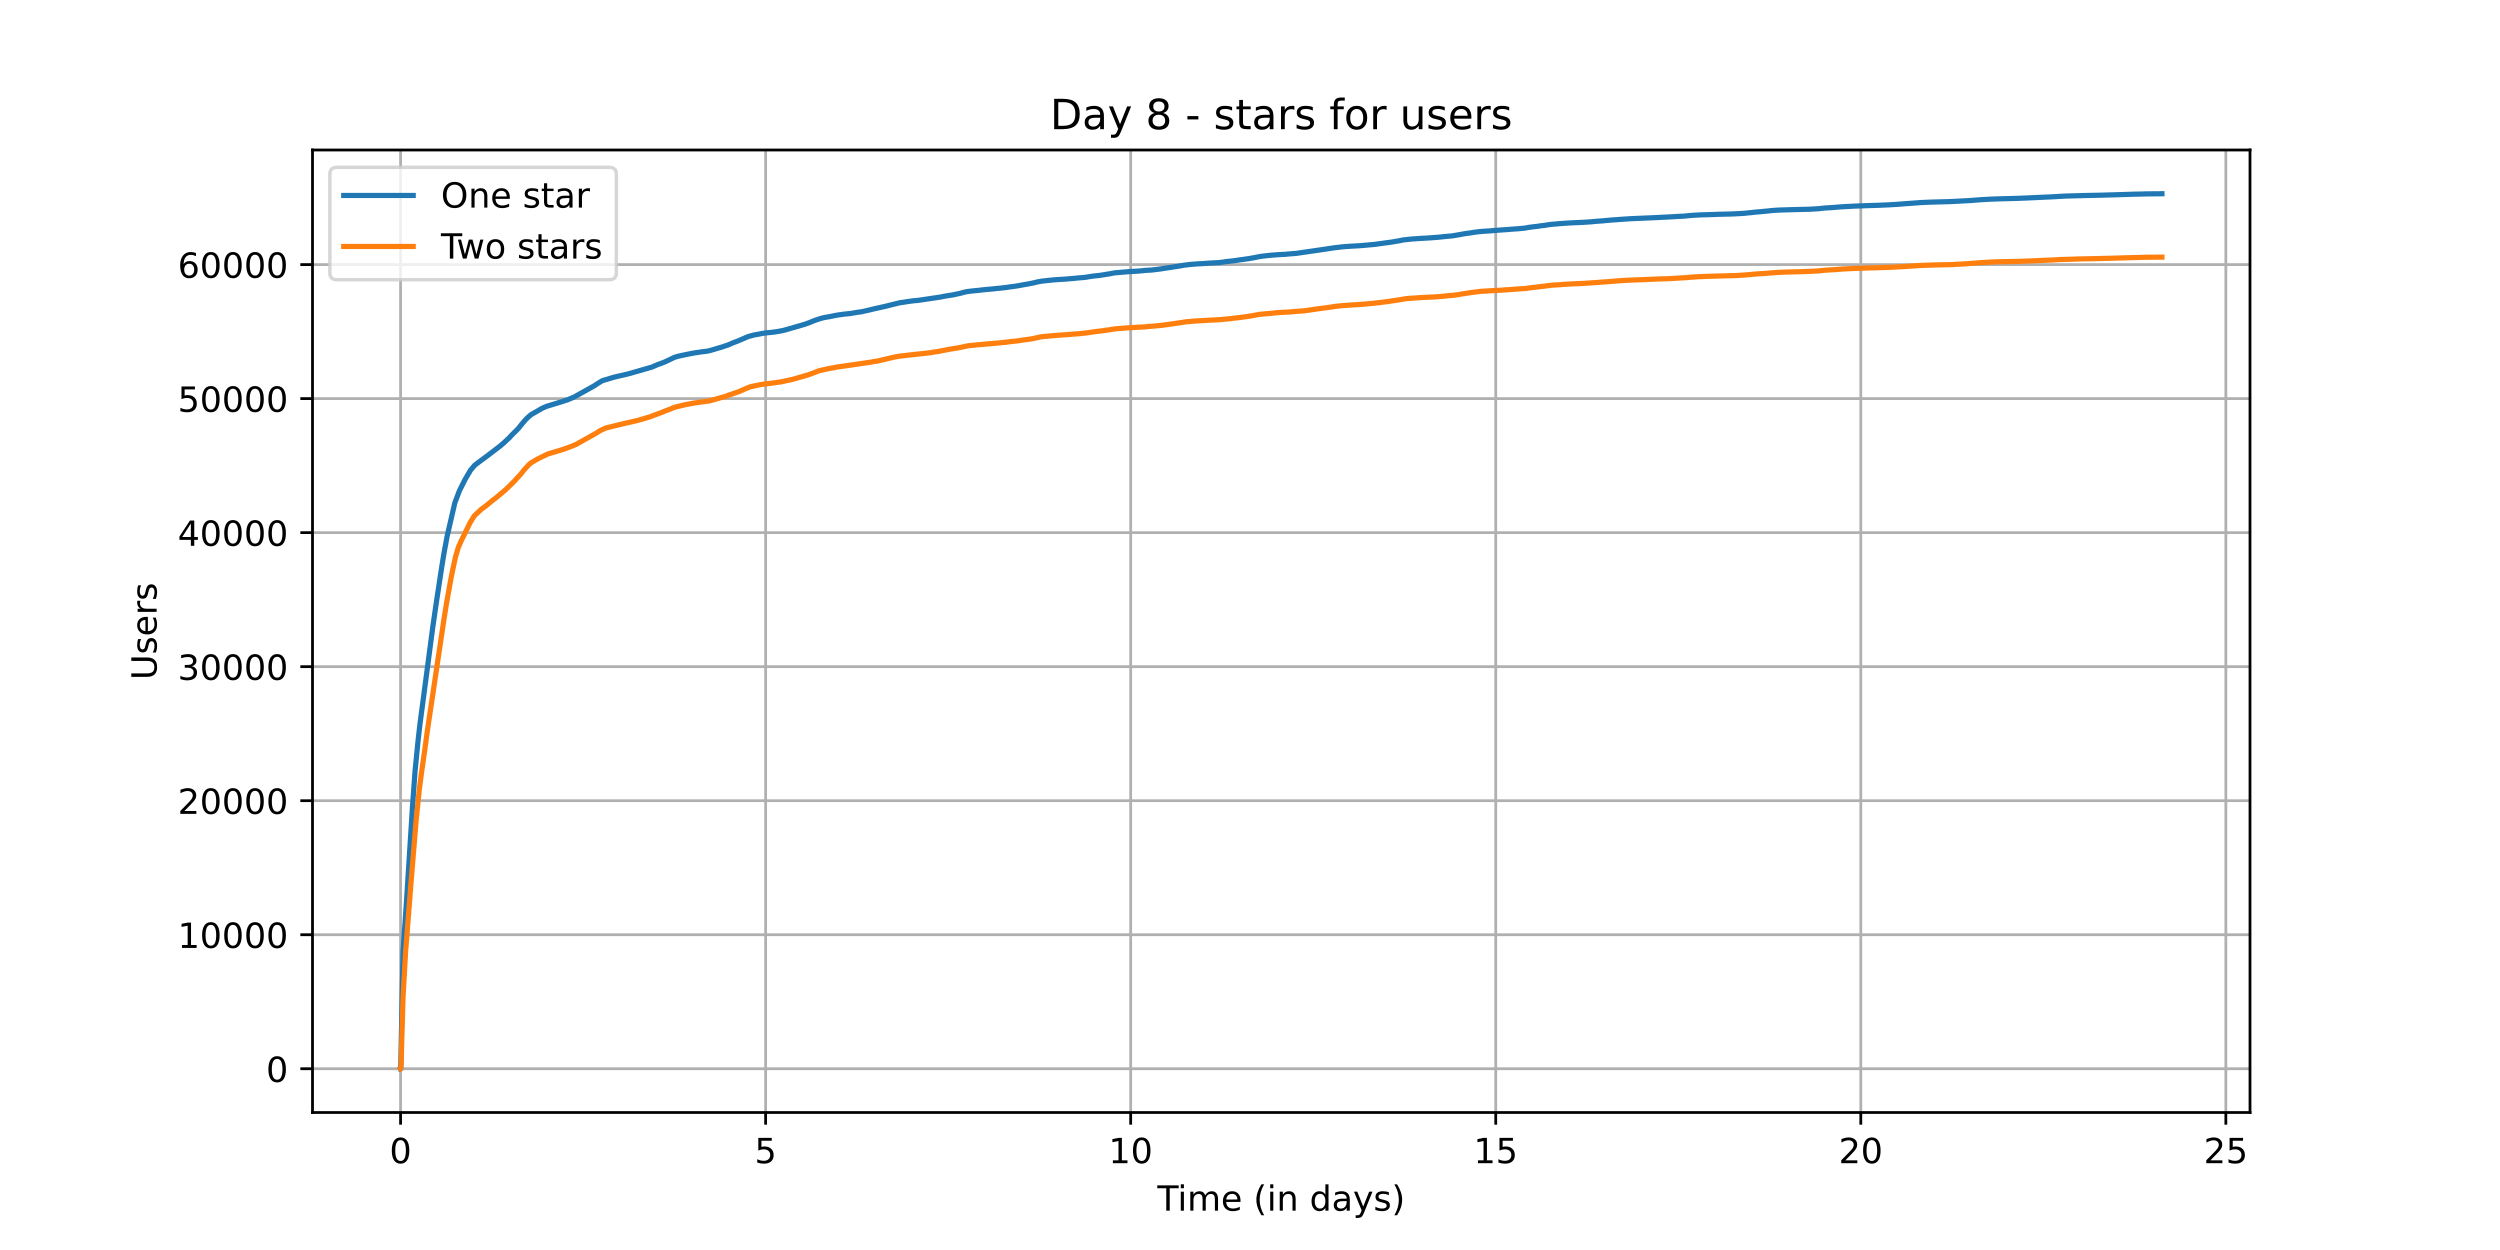 <?xml version="1.0" encoding="utf-8" standalone="no"?>
<!DOCTYPE svg PUBLIC "-//W3C//DTD SVG 1.1//EN"
  "http://www.w3.org/Graphics/SVG/1.1/DTD/svg11.dtd">
<!-- Created with matplotlib (https://matplotlib.org/) -->
<svg height="360pt" version="1.1" viewBox="0 0 720 360" width="720pt" xmlns="http://www.w3.org/2000/svg" xmlns:xlink="http://www.w3.org/1999/xlink">
 <defs>
  <style type="text/css">*{stroke-linecap:butt;stroke-linejoin:round;}</style>
 </defs>
 <g id="figure_1">
  <g id="patch_1">
   <path d="M 0 360 
L 720 360 
L 720 0 
L 0 0 
z
" style="fill:#ffffff;"/>
  </g>
  <g id="axes_1">
   <g id="patch_2">
    <path d="M 90 320.4 
L 648 320.4 
L 648 43.2 
L 90 43.2 
z
" style="fill:#ffffff;"/>
   </g>
   <g id="matplotlib.axis_1">
    <g id="xtick_1">
     <g id="line2d_1">
      <path clip-path="url(#p2bfacdbf29)" d="M 115.364 320.4 
L 115.364 43.2 
" style="fill:none;stroke:#b0b0b0;stroke-linecap:square;stroke-width:0.8;"/>
     </g>
     <g id="line2d_2">
      <defs>
       <path d="M 0 0 
L 0 3.5 
" id="m18d6572e89" style="stroke:#000000;stroke-width:0.8;"/>
      </defs>
      <g>
       <use style="stroke:#000000;stroke-width:0.8;" x="115.364" xlink:href="#m18d6572e89" y="320.4"/>
      </g>
     </g>
     <g id="text_1">
      <!-- 0 -->
      <g transform="translate(112.182 334.998)scale(0.1 -0.1)">
       <defs>
        <path d="M 31.781 66.406 
Q 24.172 66.406 20.328 58.906 
Q 16.5 51.422 16.5 36.375 
Q 16.5 21.391 20.328 13.891 
Q 24.172 6.391 31.781 6.391 
Q 39.453 6.391 43.281 13.891 
Q 47.125 21.391 47.125 36.375 
Q 47.125 51.422 43.281 58.906 
Q 39.453 66.406 31.781 66.406 
z
M 31.781 74.219 
Q 44.047 74.219 50.516 64.516 
Q 56.984 54.828 56.984 36.375 
Q 56.984 17.969 50.516 8.266 
Q 44.047 -1.422 31.781 -1.422 
Q 19.531 -1.422 13.062 8.266 
Q 6.594 17.969 6.594 36.375 
Q 6.594 54.828 13.062 64.516 
Q 19.531 74.219 31.781 74.219 
z
" id="DejaVuSans-48"/>
       </defs>
       <use xlink:href="#DejaVuSans-48"/>
      </g>
     </g>
    </g>
    <g id="xtick_2">
     <g id="line2d_3">
      <path clip-path="url(#p2bfacdbf29)" d="M 220.5 320.4 
L 220.5 43.2 
" style="fill:none;stroke:#b0b0b0;stroke-linecap:square;stroke-width:0.8;"/>
     </g>
     <g id="line2d_4">
      <g>
       <use style="stroke:#000000;stroke-width:0.8;" x="220.5" xlink:href="#m18d6572e89" y="320.4"/>
      </g>
     </g>
     <g id="text_2">
      <!-- 5 -->
      <g transform="translate(217.318 334.998)scale(0.1 -0.1)">
       <defs>
        <path d="M 10.797 72.906 
L 49.516 72.906 
L 49.516 64.594 
L 19.828 64.594 
L 19.828 46.734 
Q 21.969 47.469 24.109 47.828 
Q 26.266 48.188 28.422 48.188 
Q 40.625 48.188 47.75 41.5 
Q 54.891 34.812 54.891 23.391 
Q 54.891 11.625 47.562 5.094 
Q 40.234 -1.422 26.906 -1.422 
Q 22.312 -1.422 17.547 -0.641 
Q 12.797 0.141 7.719 1.703 
L 7.719 11.625 
Q 12.109 9.234 16.797 8.062 
Q 21.484 6.891 26.703 6.891 
Q 35.156 6.891 40.078 11.328 
Q 45.016 15.766 45.016 23.391 
Q 45.016 31 40.078 35.438 
Q 35.156 39.891 26.703 39.891 
Q 22.75 39.891 18.812 39.016 
Q 14.891 38.141 10.797 36.281 
z
" id="DejaVuSans-53"/>
       </defs>
       <use xlink:href="#DejaVuSans-53"/>
      </g>
     </g>
    </g>
    <g id="xtick_3">
     <g id="line2d_5">
      <path clip-path="url(#p2bfacdbf29)" d="M 325.635 320.4 
L 325.635 43.2 
" style="fill:none;stroke:#b0b0b0;stroke-linecap:square;stroke-width:0.8;"/>
     </g>
     <g id="line2d_6">
      <g>
       <use style="stroke:#000000;stroke-width:0.8;" x="325.635" xlink:href="#m18d6572e89" y="320.4"/>
      </g>
     </g>
     <g id="text_3">
      <!-- 10 -->
      <g transform="translate(319.273 334.998)scale(0.1 -0.1)">
       <defs>
        <path d="M 12.406 8.297 
L 28.516 8.297 
L 28.516 63.922 
L 10.984 60.406 
L 10.984 69.391 
L 28.422 72.906 
L 38.281 72.906 
L 38.281 8.297 
L 54.391 8.297 
L 54.391 0 
L 12.406 0 
z
" id="DejaVuSans-49"/>
       </defs>
       <use xlink:href="#DejaVuSans-49"/>
       <use x="63.623" xlink:href="#DejaVuSans-48"/>
      </g>
     </g>
    </g>
    <g id="xtick_4">
     <g id="line2d_7">
      <path clip-path="url(#p2bfacdbf29)" d="M 430.771 320.4 
L 430.771 43.2 
" style="fill:none;stroke:#b0b0b0;stroke-linecap:square;stroke-width:0.8;"/>
     </g>
     <g id="line2d_8">
      <g>
       <use style="stroke:#000000;stroke-width:0.8;" x="430.771" xlink:href="#m18d6572e89" y="320.4"/>
      </g>
     </g>
     <g id="text_4">
      <!-- 15 -->
      <g transform="translate(424.409 334.998)scale(0.1 -0.1)">
       <use xlink:href="#DejaVuSans-49"/>
       <use x="63.623" xlink:href="#DejaVuSans-53"/>
      </g>
     </g>
    </g>
    <g id="xtick_5">
     <g id="line2d_9">
      <path clip-path="url(#p2bfacdbf29)" d="M 535.907 320.4 
L 535.907 43.2 
" style="fill:none;stroke:#b0b0b0;stroke-linecap:square;stroke-width:0.8;"/>
     </g>
     <g id="line2d_10">
      <g>
       <use style="stroke:#000000;stroke-width:0.8;" x="535.907" xlink:href="#m18d6572e89" y="320.4"/>
      </g>
     </g>
     <g id="text_5">
      <!-- 20 -->
      <g transform="translate(529.545 334.998)scale(0.1 -0.1)">
       <defs>
        <path d="M 19.188 8.297 
L 53.609 8.297 
L 53.609 0 
L 7.328 0 
L 7.328 8.297 
Q 12.938 14.109 22.625 23.891 
Q 32.328 33.688 34.812 36.531 
Q 39.547 41.844 41.422 45.531 
Q 43.312 49.219 43.312 52.781 
Q 43.312 58.594 39.234 62.25 
Q 35.156 65.922 28.609 65.922 
Q 23.969 65.922 18.812 64.312 
Q 13.672 62.703 7.812 59.422 
L 7.812 69.391 
Q 13.766 71.781 18.938 73 
Q 24.125 74.219 28.422 74.219 
Q 39.75 74.219 46.484 68.547 
Q 53.219 62.891 53.219 53.422 
Q 53.219 48.922 51.531 44.891 
Q 49.859 40.875 45.406 35.406 
Q 44.188 33.984 37.641 27.219 
Q 31.109 20.453 19.188 8.297 
z
" id="DejaVuSans-50"/>
       </defs>
       <use xlink:href="#DejaVuSans-50"/>
       <use x="63.623" xlink:href="#DejaVuSans-48"/>
      </g>
     </g>
    </g>
    <g id="xtick_6">
     <g id="line2d_11">
      <path clip-path="url(#p2bfacdbf29)" d="M 641.043 320.4 
L 641.043 43.2 
" style="fill:none;stroke:#b0b0b0;stroke-linecap:square;stroke-width:0.8;"/>
     </g>
     <g id="line2d_12">
      <g>
       <use style="stroke:#000000;stroke-width:0.8;" x="641.043" xlink:href="#m18d6572e89" y="320.4"/>
      </g>
     </g>
     <g id="text_6">
      <!-- 25 -->
      <g transform="translate(634.681 334.998)scale(0.1 -0.1)">
       <use xlink:href="#DejaVuSans-50"/>
       <use x="63.623" xlink:href="#DejaVuSans-53"/>
      </g>
     </g>
    </g>
    <g id="text_7">
     <!-- Time (in days) -->
     <g transform="translate(333.327 348.677)scale(0.1 -0.1)">
      <defs>
       <path d="M -0.297 72.906 
L 61.375 72.906 
L 61.375 64.594 
L 35.5 64.594 
L 35.5 0 
L 25.594 0 
L 25.594 64.594 
L -0.297 64.594 
z
" id="DejaVuSans-84"/>
       <path d="M 9.422 54.688 
L 18.406 54.688 
L 18.406 0 
L 9.422 0 
z
M 9.422 75.984 
L 18.406 75.984 
L 18.406 64.594 
L 9.422 64.594 
z
" id="DejaVuSans-105"/>
       <path d="M 52 44.188 
Q 55.375 50.25 60.062 53.125 
Q 64.75 56 71.094 56 
Q 79.641 56 84.281 50.016 
Q 88.922 44.047 88.922 33.016 
L 88.922 0 
L 79.891 0 
L 79.891 32.719 
Q 79.891 40.578 77.094 44.375 
Q 74.312 48.188 68.609 48.188 
Q 61.625 48.188 57.562 43.547 
Q 53.516 38.922 53.516 30.906 
L 53.516 0 
L 44.484 0 
L 44.484 32.719 
Q 44.484 40.625 41.703 44.406 
Q 38.922 48.188 33.109 48.188 
Q 26.219 48.188 22.156 43.531 
Q 18.109 38.875 18.109 30.906 
L 18.109 0 
L 9.078 0 
L 9.078 54.688 
L 18.109 54.688 
L 18.109 46.188 
Q 21.188 51.219 25.484 53.609 
Q 29.781 56 35.688 56 
Q 41.656 56 45.828 52.969 
Q 50 49.953 52 44.188 
z
" id="DejaVuSans-109"/>
       <path d="M 56.203 29.594 
L 56.203 25.203 
L 14.891 25.203 
Q 15.484 15.922 20.484 11.062 
Q 25.484 6.203 34.422 6.203 
Q 39.594 6.203 44.453 7.469 
Q 49.312 8.734 54.109 11.281 
L 54.109 2.781 
Q 49.266 0.734 44.188 -0.344 
Q 39.109 -1.422 33.891 -1.422 
Q 20.797 -1.422 13.156 6.188 
Q 5.516 13.812 5.516 26.812 
Q 5.516 40.234 12.766 48.109 
Q 20.016 56 32.328 56 
Q 43.359 56 49.781 48.891 
Q 56.203 41.797 56.203 29.594 
z
M 47.219 32.234 
Q 47.125 39.594 43.094 43.984 
Q 39.062 48.391 32.422 48.391 
Q 24.906 48.391 20.391 44.141 
Q 15.875 39.891 15.188 32.172 
z
" id="DejaVuSans-101"/>
       <path id="DejaVuSans-32"/>
       <path d="M 31 75.875 
Q 24.469 64.656 21.281 53.656 
Q 18.109 42.672 18.109 31.391 
Q 18.109 20.125 21.312 9.062 
Q 24.516 -2 31 -13.188 
L 23.188 -13.188 
Q 15.875 -1.703 12.234 9.375 
Q 8.594 20.453 8.594 31.391 
Q 8.594 42.281 12.203 53.312 
Q 15.828 64.359 23.188 75.875 
z
" id="DejaVuSans-40"/>
       <path d="M 54.891 33.016 
L 54.891 0 
L 45.906 0 
L 45.906 32.719 
Q 45.906 40.484 42.875 44.328 
Q 39.844 48.188 33.797 48.188 
Q 26.516 48.188 22.312 43.547 
Q 18.109 38.922 18.109 30.906 
L 18.109 0 
L 9.078 0 
L 9.078 54.688 
L 18.109 54.688 
L 18.109 46.188 
Q 21.344 51.125 25.703 53.562 
Q 30.078 56 35.797 56 
Q 45.219 56 50.047 50.172 
Q 54.891 44.344 54.891 33.016 
z
" id="DejaVuSans-110"/>
       <path d="M 45.406 46.391 
L 45.406 75.984 
L 54.391 75.984 
L 54.391 0 
L 45.406 0 
L 45.406 8.203 
Q 42.578 3.328 38.25 0.953 
Q 33.938 -1.422 27.875 -1.422 
Q 17.969 -1.422 11.734 6.484 
Q 5.516 14.406 5.516 27.297 
Q 5.516 40.188 11.734 48.094 
Q 17.969 56 27.875 56 
Q 33.938 56 38.25 53.625 
Q 42.578 51.266 45.406 46.391 
z
M 14.797 27.297 
Q 14.797 17.391 18.875 11.75 
Q 22.953 6.109 30.078 6.109 
Q 37.203 6.109 41.297 11.75 
Q 45.406 17.391 45.406 27.297 
Q 45.406 37.203 41.297 42.844 
Q 37.203 48.484 30.078 48.484 
Q 22.953 48.484 18.875 42.844 
Q 14.797 37.203 14.797 27.297 
z
" id="DejaVuSans-100"/>
       <path d="M 34.281 27.484 
Q 23.391 27.484 19.188 25 
Q 14.984 22.516 14.984 16.5 
Q 14.984 11.719 18.141 8.906 
Q 21.297 6.109 26.703 6.109 
Q 34.188 6.109 38.703 11.406 
Q 43.219 16.703 43.219 25.484 
L 43.219 27.484 
z
M 52.203 31.203 
L 52.203 0 
L 43.219 0 
L 43.219 8.297 
Q 40.141 3.328 35.547 0.953 
Q 30.953 -1.422 24.312 -1.422 
Q 15.922 -1.422 10.953 3.297 
Q 6 8.016 6 15.922 
Q 6 25.141 12.172 29.828 
Q 18.359 34.516 30.609 34.516 
L 43.219 34.516 
L 43.219 35.406 
Q 43.219 41.609 39.141 45 
Q 35.062 48.391 27.688 48.391 
Q 23 48.391 18.547 47.266 
Q 14.109 46.141 10.016 43.891 
L 10.016 52.203 
Q 14.938 54.109 19.578 55.047 
Q 24.219 56 28.609 56 
Q 40.484 56 46.344 49.844 
Q 52.203 43.703 52.203 31.203 
z
" id="DejaVuSans-97"/>
       <path d="M 32.172 -5.078 
Q 28.375 -14.844 24.75 -17.812 
Q 21.141 -20.797 15.094 -20.797 
L 7.906 -20.797 
L 7.906 -13.281 
L 13.188 -13.281 
Q 16.891 -13.281 18.938 -11.516 
Q 21 -9.766 23.484 -3.219 
L 25.094 0.875 
L 2.984 54.688 
L 12.5 54.688 
L 29.594 11.922 
L 46.688 54.688 
L 56.203 54.688 
z
" id="DejaVuSans-121"/>
       <path d="M 44.281 53.078 
L 44.281 44.578 
Q 40.484 46.531 36.375 47.5 
Q 32.281 48.484 27.875 48.484 
Q 21.188 48.484 17.844 46.438 
Q 14.5 44.391 14.5 40.281 
Q 14.5 37.156 16.891 35.375 
Q 19.281 33.594 26.516 31.984 
L 29.594 31.297 
Q 39.156 29.25 43.188 25.516 
Q 47.219 21.781 47.219 15.094 
Q 47.219 7.469 41.188 3.016 
Q 35.156 -1.422 24.609 -1.422 
Q 20.219 -1.422 15.453 -0.562 
Q 10.688 0.297 5.422 2 
L 5.422 11.281 
Q 10.406 8.688 15.234 7.391 
Q 20.062 6.109 24.812 6.109 
Q 31.156 6.109 34.562 8.281 
Q 37.984 10.453 37.984 14.406 
Q 37.984 18.062 35.516 20.016 
Q 33.062 21.969 24.703 23.781 
L 21.578 24.516 
Q 13.234 26.266 9.516 29.906 
Q 5.812 33.547 5.812 39.891 
Q 5.812 47.609 11.281 51.797 
Q 16.75 56 26.812 56 
Q 31.781 56 36.172 55.266 
Q 40.578 54.547 44.281 53.078 
z
" id="DejaVuSans-115"/>
       <path d="M 8.016 75.875 
L 15.828 75.875 
Q 23.141 64.359 26.781 53.312 
Q 30.422 42.281 30.422 31.391 
Q 30.422 20.453 26.781 9.375 
Q 23.141 -1.703 15.828 -13.188 
L 8.016 -13.188 
Q 14.5 -2 17.703 9.062 
Q 20.906 20.125 20.906 31.391 
Q 20.906 42.672 17.703 53.656 
Q 14.5 64.656 8.016 75.875 
z
" id="DejaVuSans-41"/>
      </defs>
      <use xlink:href="#DejaVuSans-84"/>
      <use x="57.959" xlink:href="#DejaVuSans-105"/>
      <use x="85.742" xlink:href="#DejaVuSans-109"/>
      <use x="183.154" xlink:href="#DejaVuSans-101"/>
      <use x="244.678" xlink:href="#DejaVuSans-32"/>
      <use x="276.465" xlink:href="#DejaVuSans-40"/>
      <use x="315.479" xlink:href="#DejaVuSans-105"/>
      <use x="343.262" xlink:href="#DejaVuSans-110"/>
      <use x="406.641" xlink:href="#DejaVuSans-32"/>
      <use x="438.428" xlink:href="#DejaVuSans-100"/>
      <use x="501.904" xlink:href="#DejaVuSans-97"/>
      <use x="563.184" xlink:href="#DejaVuSans-121"/>
      <use x="622.363" xlink:href="#DejaVuSans-115"/>
      <use x="674.463" xlink:href="#DejaVuSans-41"/>
     </g>
    </g>
   </g>
   <g id="matplotlib.axis_2">
    <g id="ytick_1">
     <g id="line2d_13">
      <path clip-path="url(#p2bfacdbf29)" d="M 90 307.8 
L 648 307.8 
" style="fill:none;stroke:#b0b0b0;stroke-linecap:square;stroke-width:0.8;"/>
     </g>
     <g id="line2d_14">
      <defs>
       <path d="M 0 0 
L -3.5 0 
" id="mfbf7357b76" style="stroke:#000000;stroke-width:0.8;"/>
      </defs>
      <g>
       <use style="stroke:#000000;stroke-width:0.8;" x="90" xlink:href="#mfbf7357b76" y="307.8"/>
      </g>
     </g>
     <g id="text_8">
      <!-- 0 -->
      <g transform="translate(76.638 311.599)scale(0.1 -0.1)">
       <use xlink:href="#DejaVuSans-48"/>
      </g>
     </g>
    </g>
    <g id="ytick_2">
     <g id="line2d_15">
      <path clip-path="url(#p2bfacdbf29)" d="M 90 269.2 
L 648 269.2 
" style="fill:none;stroke:#b0b0b0;stroke-linecap:square;stroke-width:0.8;"/>
     </g>
     <g id="line2d_16">
      <g>
       <use style="stroke:#000000;stroke-width:0.8;" x="90" xlink:href="#mfbf7357b76" y="269.2"/>
      </g>
     </g>
     <g id="text_9">
      <!-- 10000 -->
      <g transform="translate(51.188 272.999)scale(0.1 -0.1)">
       <use xlink:href="#DejaVuSans-49"/>
       <use x="63.623" xlink:href="#DejaVuSans-48"/>
       <use x="127.246" xlink:href="#DejaVuSans-48"/>
       <use x="190.869" xlink:href="#DejaVuSans-48"/>
       <use x="254.492" xlink:href="#DejaVuSans-48"/>
      </g>
     </g>
    </g>
    <g id="ytick_3">
     <g id="line2d_17">
      <path clip-path="url(#p2bfacdbf29)" d="M 90 230.6 
L 648 230.6 
" style="fill:none;stroke:#b0b0b0;stroke-linecap:square;stroke-width:0.8;"/>
     </g>
     <g id="line2d_18">
      <g>
       <use style="stroke:#000000;stroke-width:0.8;" x="90" xlink:href="#mfbf7357b76" y="230.6"/>
      </g>
     </g>
     <g id="text_10">
      <!-- 20000 -->
      <g transform="translate(51.188 234.399)scale(0.1 -0.1)">
       <use xlink:href="#DejaVuSans-50"/>
       <use x="63.623" xlink:href="#DejaVuSans-48"/>
       <use x="127.246" xlink:href="#DejaVuSans-48"/>
       <use x="190.869" xlink:href="#DejaVuSans-48"/>
       <use x="254.492" xlink:href="#DejaVuSans-48"/>
      </g>
     </g>
    </g>
    <g id="ytick_4">
     <g id="line2d_19">
      <path clip-path="url(#p2bfacdbf29)" d="M 90 192 
L 648 192 
" style="fill:none;stroke:#b0b0b0;stroke-linecap:square;stroke-width:0.8;"/>
     </g>
     <g id="line2d_20">
      <g>
       <use style="stroke:#000000;stroke-width:0.8;" x="90" xlink:href="#mfbf7357b76" y="192"/>
      </g>
     </g>
     <g id="text_11">
      <!-- 30000 -->
      <g transform="translate(51.188 195.799)scale(0.1 -0.1)">
       <defs>
        <path d="M 40.578 39.312 
Q 47.656 37.797 51.625 33 
Q 55.609 28.219 55.609 21.188 
Q 55.609 10.406 48.188 4.484 
Q 40.766 -1.422 27.094 -1.422 
Q 22.516 -1.422 17.656 -0.516 
Q 12.797 0.391 7.625 2.203 
L 7.625 11.719 
Q 11.719 9.328 16.594 8.109 
Q 21.484 6.891 26.812 6.891 
Q 36.078 6.891 40.938 10.547 
Q 45.797 14.203 45.797 21.188 
Q 45.797 27.641 41.281 31.266 
Q 36.766 34.906 28.719 34.906 
L 20.219 34.906 
L 20.219 43.016 
L 29.109 43.016 
Q 36.375 43.016 40.234 45.922 
Q 44.094 48.828 44.094 54.297 
Q 44.094 59.906 40.109 62.906 
Q 36.141 65.922 28.719 65.922 
Q 24.656 65.922 20.016 65.031 
Q 15.375 64.156 9.812 62.312 
L 9.812 71.094 
Q 15.438 72.656 20.344 73.438 
Q 25.25 74.219 29.594 74.219 
Q 40.828 74.219 47.359 69.109 
Q 53.906 64.016 53.906 55.328 
Q 53.906 49.266 50.438 45.094 
Q 46.969 40.922 40.578 39.312 
z
" id="DejaVuSans-51"/>
       </defs>
       <use xlink:href="#DejaVuSans-51"/>
       <use x="63.623" xlink:href="#DejaVuSans-48"/>
       <use x="127.246" xlink:href="#DejaVuSans-48"/>
       <use x="190.869" xlink:href="#DejaVuSans-48"/>
       <use x="254.492" xlink:href="#DejaVuSans-48"/>
      </g>
     </g>
    </g>
    <g id="ytick_5">
     <g id="line2d_21">
      <path clip-path="url(#p2bfacdbf29)" d="M 90 153.4 
L 648 153.4 
" style="fill:none;stroke:#b0b0b0;stroke-linecap:square;stroke-width:0.8;"/>
     </g>
     <g id="line2d_22">
      <g>
       <use style="stroke:#000000;stroke-width:0.8;" x="90" xlink:href="#mfbf7357b76" y="153.4"/>
      </g>
     </g>
     <g id="text_12">
      <!-- 40000 -->
      <g transform="translate(51.188 157.199)scale(0.1 -0.1)">
       <defs>
        <path d="M 37.797 64.312 
L 12.891 25.391 
L 37.797 25.391 
z
M 35.203 72.906 
L 47.609 72.906 
L 47.609 25.391 
L 58.016 25.391 
L 58.016 17.188 
L 47.609 17.188 
L 47.609 0 
L 37.797 0 
L 37.797 17.188 
L 4.891 17.188 
L 4.891 26.703 
z
" id="DejaVuSans-52"/>
       </defs>
       <use xlink:href="#DejaVuSans-52"/>
       <use x="63.623" xlink:href="#DejaVuSans-48"/>
       <use x="127.246" xlink:href="#DejaVuSans-48"/>
       <use x="190.869" xlink:href="#DejaVuSans-48"/>
       <use x="254.492" xlink:href="#DejaVuSans-48"/>
      </g>
     </g>
    </g>
    <g id="ytick_6">
     <g id="line2d_23">
      <path clip-path="url(#p2bfacdbf29)" d="M 90 114.8 
L 648 114.8 
" style="fill:none;stroke:#b0b0b0;stroke-linecap:square;stroke-width:0.8;"/>
     </g>
     <g id="line2d_24">
      <g>
       <use style="stroke:#000000;stroke-width:0.8;" x="90" xlink:href="#mfbf7357b76" y="114.8"/>
      </g>
     </g>
     <g id="text_13">
      <!-- 50000 -->
      <g transform="translate(51.188 118.599)scale(0.1 -0.1)">
       <use xlink:href="#DejaVuSans-53"/>
       <use x="63.623" xlink:href="#DejaVuSans-48"/>
       <use x="127.246" xlink:href="#DejaVuSans-48"/>
       <use x="190.869" xlink:href="#DejaVuSans-48"/>
       <use x="254.492" xlink:href="#DejaVuSans-48"/>
      </g>
     </g>
    </g>
    <g id="ytick_7">
     <g id="line2d_25">
      <path clip-path="url(#p2bfacdbf29)" d="M 90 76.2 
L 648 76.2 
" style="fill:none;stroke:#b0b0b0;stroke-linecap:square;stroke-width:0.8;"/>
     </g>
     <g id="line2d_26">
      <g>
       <use style="stroke:#000000;stroke-width:0.8;" x="90" xlink:href="#mfbf7357b76" y="76.2"/>
      </g>
     </g>
     <g id="text_14">
      <!-- 60000 -->
      <g transform="translate(51.188 79.999)scale(0.1 -0.1)">
       <defs>
        <path d="M 33.016 40.375 
Q 26.375 40.375 22.484 35.828 
Q 18.609 31.297 18.609 23.391 
Q 18.609 15.531 22.484 10.953 
Q 26.375 6.391 33.016 6.391 
Q 39.656 6.391 43.531 10.953 
Q 47.406 15.531 47.406 23.391 
Q 47.406 31.297 43.531 35.828 
Q 39.656 40.375 33.016 40.375 
z
M 52.594 71.297 
L 52.594 62.312 
Q 48.875 64.062 45.094 64.984 
Q 41.312 65.922 37.594 65.922 
Q 27.828 65.922 22.672 59.328 
Q 17.531 52.734 16.797 39.406 
Q 19.672 43.656 24.016 45.922 
Q 28.375 48.188 33.594 48.188 
Q 44.578 48.188 50.953 41.516 
Q 57.328 34.859 57.328 23.391 
Q 57.328 12.156 50.688 5.359 
Q 44.047 -1.422 33.016 -1.422 
Q 20.359 -1.422 13.672 8.266 
Q 6.984 17.969 6.984 36.375 
Q 6.984 53.656 15.188 63.938 
Q 23.391 74.219 37.203 74.219 
Q 40.922 74.219 44.703 73.484 
Q 48.484 72.75 52.594 71.297 
z
" id="DejaVuSans-54"/>
       </defs>
       <use xlink:href="#DejaVuSans-54"/>
       <use x="63.623" xlink:href="#DejaVuSans-48"/>
       <use x="127.246" xlink:href="#DejaVuSans-48"/>
       <use x="190.869" xlink:href="#DejaVuSans-48"/>
       <use x="254.492" xlink:href="#DejaVuSans-48"/>
      </g>
     </g>
    </g>
    <g id="text_15">
     <!-- Users -->
     <g transform="translate(45.108 195.801)rotate(-90)scale(0.1 -0.1)">
      <defs>
       <path d="M 8.688 72.906 
L 18.609 72.906 
L 18.609 28.609 
Q 18.609 16.891 22.844 11.734 
Q 27.094 6.594 36.625 6.594 
Q 46.094 6.594 50.344 11.734 
Q 54.594 16.891 54.594 28.609 
L 54.594 72.906 
L 64.5 72.906 
L 64.5 27.391 
Q 64.5 13.141 57.438 5.859 
Q 50.391 -1.422 36.625 -1.422 
Q 22.797 -1.422 15.734 5.859 
Q 8.688 13.141 8.688 27.391 
z
" id="DejaVuSans-85"/>
       <path d="M 41.109 46.297 
Q 39.594 47.172 37.812 47.578 
Q 36.031 48 33.891 48 
Q 26.266 48 22.188 43.047 
Q 18.109 38.094 18.109 28.812 
L 18.109 0 
L 9.078 0 
L 9.078 54.688 
L 18.109 54.688 
L 18.109 46.188 
Q 20.953 51.172 25.484 53.578 
Q 30.031 56 36.531 56 
Q 37.453 56 38.578 55.875 
Q 39.703 55.766 41.062 55.516 
z
" id="DejaVuSans-114"/>
      </defs>
      <use xlink:href="#DejaVuSans-85"/>
      <use x="73.193" xlink:href="#DejaVuSans-115"/>
      <use x="125.293" xlink:href="#DejaVuSans-101"/>
      <use x="186.816" xlink:href="#DejaVuSans-114"/>
      <use x="227.93" xlink:href="#DejaVuSans-115"/>
     </g>
    </g>
   </g>
   <g id="line2d_27">
    <path clip-path="url(#p2bfacdbf29)" d="M 115.364 307.8 
L 115.39 307.792 
L 115.419 307.209 
L 116.084 273.979 
L 117.069 259.666 
L 118.273 240.59 
L 118.766 232.793 
L 119.535 222.1 
L 120.403 213.3 
L 120.968 208.386 
L 124.673 180.351 
L 125.672 173.491 
L 127.105 164.038 
L 127.467 161.772 
L 127.872 159.306 
L 128.756 154.527 
L 130.984 144.846 
L 132.302 141.353 
L 133.88 138.219 
L 133.952 138.068 
L 135.457 135.505 
L 135.602 135.308 
L 136.702 134.007 
L 136.934 133.841 
L 137.252 133.587 
L 137.382 133.479 
L 139.625 131.811 
L 140.262 131.344 
L 143.691 128.719 
L 144.213 128.314 
L 144.604 127.963 
L 144.996 127.642 
L 145.169 127.484 
L 146.052 126.65 
L 146.284 126.438 
L 146.631 126.137 
L 147.079 125.627 
L 147.195 125.485 
L 149.092 123.601 
L 149.236 123.454 
L 150.047 122.439 
L 150.264 122.165 
L 151.364 120.872 
L 152.074 120.169 
L 152.783 119.563 
L 153 119.393 
L 156.257 117.521 
L 156.445 117.444 
L 157.14 117.147 
L 157.516 116.981 
L 157.922 116.873 
L 158.457 116.711 
L 161.156 115.885 
L 161.708 115.715 
L 163.474 115.14 
L 163.822 114.997 
L 164.053 114.889 
L 164.285 114.796 
L 164.574 114.688 
L 164.762 114.592 
L 165.081 114.484 
L 170.859 111.268 
L 171.033 111.179 
L 171.236 111.064 
L 171.453 110.894 
L 172.337 110.322 
L 172.67 110.122 
L 173.394 109.678 
L 173.684 109.581 
L 173.901 109.512 
L 176.884 108.616 
L 177.057 108.589 
L 177.463 108.481 
L 180.574 107.759 
L 180.98 107.651 
L 181.399 107.551 
L 187.249 105.864 
L 187.51 105.791 
L 187.842 105.683 
L 188.088 105.579 
L 188.306 105.474 
L 189.579 104.922 
L 189.941 104.822 
L 190.245 104.722 
L 190.491 104.614 
L 191.431 104.251 
L 191.677 104.146 
L 194.269 102.9 
L 194.689 102.792 
L 195.021 102.664 
L 197.512 102.12 
L 198.062 102.016 
L 198.423 101.942 
L 198.93 101.838 
L 199.277 101.776 
L 199.827 101.668 
L 200.811 101.522 
L 201.52 101.417 
L 201.881 101.348 
L 202.851 101.24 
L 203.721 101.124 
L 204.242 101.016 
L 204.705 100.893 
L 208.265 99.839 
L 208.525 99.719 
L 208.786 99.646 
L 209.148 99.538 
L 209.871 99.271 
L 210.595 98.966 
L 210.884 98.816 
L 211.217 98.688 
L 211.521 98.58 
L 212.534 98.194 
L 213.691 97.696 
L 214.343 97.415 
L 214.762 97.222 
L 215.601 96.894 
L 215.978 96.785 
L 216.412 96.681 
L 216.831 96.573 
L 217.049 96.496 
L 218.409 96.249 
L 219.002 96.145 
L 219.277 96.064 
L 220.174 95.94 
L 220.957 95.832 
L 221.565 95.782 
L 222.621 95.674 
L 223.591 95.527 
L 224.271 95.419 
L 225.747 95.133 
L 226.123 95.025 
L 231.767 93.4 
L 232.1 93.273 
L 233.301 92.841 
L 233.707 92.659 
L 234.618 92.3 
L 236.225 91.764 
L 236.746 91.605 
L 237.209 91.505 
L 237.469 91.436 
L 238.612 91.243 
L 239.206 91.134 
L 240.884 90.795 
L 241.521 90.687 
L 242.36 90.579 
L 243.113 90.471 
L 243.822 90.397 
L 244.98 90.289 
L 245.356 90.212 
L 245.993 90.104 
L 247.136 89.911 
L 248.048 89.803 
L 250.828 89.17 
L 251.219 89.062 
L 251.45 89.015 
L 253.983 88.448 
L 254.461 88.34 
L 259.209 87.178 
L 260.063 87.07 
L 261.206 86.881 
L 262.017 86.776 
L 262.349 86.722 
L 263.146 86.622 
L 264.376 86.514 
L 270.978 85.534 
L 271.398 85.437 
L 271.919 85.333 
L 272.266 85.271 
L 273.424 85.078 
L 274.234 84.97 
L 274.48 84.916 
L 275.002 84.812 
L 275.407 84.719 
L 275.885 84.615 
L 276.261 84.538 
L 276.739 84.433 
L 277.26 84.279 
L 277.651 84.171 
L 278.071 84.067 
L 278.693 83.959 
L 279.533 83.851 
L 280.589 83.743 
L 281.27 83.677 
L 282.283 83.569 
L 283.079 83.468 
L 284.222 83.36 
L 284.859 83.302 
L 286.117 83.194 
L 286.942 83.09 
L 288.158 82.982 
L 288.954 82.882 
L 289.923 82.774 
L 290.951 82.612 
L 291.82 82.503 
L 292.688 82.384 
L 293.325 82.276 
L 293.672 82.214 
L 294.237 82.106 
L 295.54 81.874 
L 296.191 81.766 
L 297.9 81.419 
L 298.305 81.315 
L 298.768 81.195 
L 300.057 80.963 
L 301.084 80.859 
L 301.403 80.813 
L 302.416 80.705 
L 303.096 80.635 
L 304.457 80.527 
L 304.992 80.496 
L 306.787 80.388 
L 307.439 80.326 
L 308.829 80.218 
L 309.48 80.16 
L 310.421 80.052 
L 310.985 80.014 
L 312.2 79.906 
L 312.968 79.817 
L 313.474 79.709 
L 313.764 79.674 
L 314.458 79.57 
L 314.791 79.516 
L 315.485 79.442 
L 316.542 79.334 
L 317.498 79.192 
L 318.12 79.084 
L 319.177 78.918 
L 319.843 78.809 
L 320.249 78.717 
L 320.857 78.613 
L 321.175 78.562 
L 322.565 78.454 
L 323.23 78.389 
L 324.605 78.281 
L 325.256 78.223 
L 327.137 78.115 
L 327.672 78.088 
L 328.989 77.98 
L 329.785 77.879 
L 331.681 77.771 
L 331.985 77.729 
L 332.926 77.621 
L 333.692 77.528 
L 334.474 77.424 
L 334.821 77.362 
L 335.472 77.258 
L 335.805 77.204 
L 336.587 77.096 
L 337.585 76.945 
L 338.194 76.837 
L 339.048 76.721 
L 339.685 76.613 
L 341.003 76.374 
L 341.958 76.266 
L 342.754 76.165 
L 344.028 76.057 
L 344.593 76.019 
L 346.503 75.911 
L 347.096 75.868 
L 348.529 75.76 
L 348.789 75.745 
L 351.033 75.637 
L 351.843 75.532 
L 352.581 75.424 
L 353.435 75.308 
L 354.462 75.2 
L 355.215 75.112 
L 356.054 75.003 
L 357.111 74.834 
L 357.965 74.726 
L 358.934 74.583 
L 359.672 74.475 
L 360.801 74.286 
L 361.365 74.177 
L 362.943 73.865 
L 363.738 73.757 
L 364.491 73.672 
L 365.518 73.564 
L 365.822 73.525 
L 367.139 73.417 
L 367.718 73.375 
L 369.585 73.266 
L 370.091 73.247 
L 371.22 73.139 
L 371.857 73.085 
L 373.304 72.977 
L 381.582 71.773 
L 382.667 71.595 
L 383.42 71.487 
L 384.389 71.344 
L 385.417 71.236 
L 386.285 71.116 
L 387.515 71.008 
L 388.065 70.978 
L 389.628 70.869 
L 390.105 70.854 
L 391.813 70.746 
L 392.435 70.692 
L 393.709 70.584 
L 394.375 70.518 
L 395.663 70.41 
L 395.952 70.375 
L 396.777 70.267 
L 397.009 70.225 
L 397.862 70.117 
L 398.76 69.993 
L 399.498 69.889 
L 399.787 69.854 
L 400.626 69.746 
L 400.974 69.684 
L 401.625 69.58 
L 401.987 69.507 
L 402.595 69.399 
L 402.899 69.356 
L 403.493 69.248 
L 403.696 69.183 
L 404.362 69.075 
L 405.1 68.993 
L 406.127 68.885 
L 406.793 68.82 
L 408.4 68.712 
L 409.008 68.665 
L 411.034 68.557 
L 411.584 68.523 
L 413.045 68.414 
L 413.58 68.384 
L 414.724 68.276 
L 415.432 68.198 
L 416.518 68.09 
L 416.807 68.059 
L 418.081 67.951 
L 419.122 67.785 
L 419.759 67.677 
L 421.062 67.446 
L 421.67 67.338 
L 422.003 67.283 
L 422.755 67.175 
L 423.523 67.083 
L 424.058 66.982 
L 424.275 66.94 
L 425.086 66.832 
L 425.882 66.735 
L 426.982 66.627 
L 427.532 66.593 
L 429.327 66.484 
L 430.065 66.403 
L 431.512 66.299 
L 431.787 66.272 
L 433.379 66.164 
L 433.972 66.122 
L 435.289 66.014 
L 435.896 65.967 
L 437.472 65.863 
L 437.776 65.824 
L 439.02 65.716 
L 440.308 65.485 
L 441.118 65.377 
L 441.899 65.28 
L 442.869 65.176 
L 443.231 65.106 
L 444.041 64.998 
L 444.809 64.91 
L 445.475 64.805 
L 445.706 64.759 
L 446.459 64.651 
L 447.154 64.581 
L 448.544 64.473 
L 448.862 64.423 
L 450.353 64.319 
L 450.614 64.304 
L 452.336 64.195 
L 452.871 64.168 
L 455.36 64.06 
L 455.91 64.03 
L 457.675 63.921 
L 458.254 63.879 
L 459.368 63.771 
L 460.034 63.709 
L 461.684 63.601 
L 462.436 63.512 
L 463.767 63.404 
L 463.97 63.381 
L 465.548 63.273 
L 465.823 63.246 
L 467.3 63.138 
L 467.864 63.103 
L 469.428 62.995 
L 469.934 62.972 
L 472.467 62.864 
L 472.973 62.841 
L 475.462 62.733 
L 475.954 62.713 
L 478.183 62.609 
L 478.443 62.59 
L 480.599 62.486 
L 480.86 62.47 
L 482.683 62.366 
L 482.958 62.339 
L 485.201 62.231 
L 485.867 62.165 
L 486.924 62.057 
L 487.517 62.011 
L 489.443 61.903 
L 489.964 61.879 
L 493.654 61.771 
L 494.218 61.737 
L 498.588 61.629 
L 499.08 61.609 
L 501.15 61.501 
L 501.642 61.482 
L 502.901 61.382 
L 503.132 61.339 
L 504.406 61.231 
L 505.246 61.119 
L 506.476 61.011 
L 507.055 60.969 
L 508.111 60.86 
L 508.762 60.799 
L 509.848 60.691 
L 510.571 60.61 
L 512.336 60.501 
L 512.582 60.49 
L 516.114 60.382 
L 516.577 60.37 
L 521.049 60.262 
L 521.57 60.235 
L 523.466 60.127 
L 524.146 60.058 
L 525.202 59.949 
L 525.506 59.907 
L 527.431 59.799 
L 527.692 59.784 
L 528.893 59.675 
L 529.486 59.633 
L 530.948 59.525 
L 531.483 59.498 
L 533.582 59.39 
L 533.857 59.367 
L 534.334 59.355 
L 537.142 59.247 
L 537.663 59.224 
L 541.281 59.116 
L 541.831 59.085 
L 544.378 58.977 
L 544.653 58.95 
L 546.433 58.842 
L 546.694 58.822 
L 548.127 58.714 
L 548.75 58.664 
L 550.256 58.556 
L 550.864 58.51 
L 552.427 58.402 
L 553.093 58.34 
L 555.553 58.232 
L 556.045 58.212 
L 560.054 58.104 
L 560.503 58.101 
L 563.064 57.992 
L 563.6 57.962 
L 565.467 57.854 
L 565.944 57.838 
L 567.796 57.73 
L 568.433 57.676 
L 569.779 57.568 
L 570.373 57.522 
L 572.4 57.413 
L 573.008 57.367 
L 575.975 57.259 
L 576.438 57.251 
L 580.591 57.143 
L 581.083 57.128 
L 583.776 57.02 
L 584.311 56.989 
L 586.844 56.881 
L 587.379 56.85 
L 589.753 56.742 
L 590.26 56.723 
L 592.228 56.614 
L 592.778 56.58 
L 594.791 56.472 
L 595.283 56.452 
L 599.422 56.344 
L 599.943 56.321 
L 605.196 56.213 
L 605.674 56.198 
L 609.422 56.09 
L 609.914 56.074 
L 613.374 55.966 
L 613.634 55.951 
L 618.454 55.842 
L 618.903 55.835 
L 622.636 55.8 
L 622.636 55.8 
" style="fill:none;stroke:#1f77b4;stroke-linecap:square;stroke-width:1.5;"/>
   </g>
   <g id="line2d_28">
    <path clip-path="url(#p2bfacdbf29)" d="M 115.364 307.8 
L 115.448 307.727 
L 115.52 306.495 
L 115.708 299.528 
L 116.084 286.952 
L 116.808 274.152 
L 118.374 254.208 
L 119.853 236.174 
L 120.78 227.18 
L 121.344 222.907 
L 122.184 216.986 
L 122.314 216.117 
L 123.052 210.648 
L 127.901 178.069 
L 128.205 176.205 
L 128.625 173.576 
L 129.884 166.582 
L 130.116 165.389 
L 131.144 160.553 
L 131.969 157.731 
L 132.837 155.747 
L 135.342 150.617 
L 135.877 149.733 
L 136.196 149.189 
L 136.586 148.598 
L 136.702 148.467 
L 137.035 148.143 
L 137.367 147.842 
L 137.628 147.591 
L 138.699 146.595 
L 138.858 146.498 
L 139.321 146.159 
L 139.9 145.723 
L 140.566 145.178 
L 141.029 144.812 
L 141.752 144.19 
L 142.273 143.796 
L 142.505 143.63 
L 142.736 143.457 
L 145.676 140.994 
L 145.936 140.735 
L 148.049 138.655 
L 148.208 138.508 
L 148.715 137.902 
L 149.265 137.331 
L 149.989 136.54 
L 150.293 136.165 
L 150.727 135.582 
L 151.19 135.046 
L 151.292 134.942 
L 152.045 134.116 
L 152.204 133.961 
L 152.464 133.699 
L 152.87 133.344 
L 154.752 132.228 
L 155.056 132.066 
L 157.834 130.715 
L 158.24 130.607 
L 161.564 129.615 
L 162.157 129.426 
L 163.431 128.974 
L 163.648 128.897 
L 164.632 128.522 
L 165.647 128.109 
L 165.893 128.001 
L 166.313 127.781 
L 166.646 127.581 
L 171.801 124.686 
L 172.757 124.068 
L 174.509 123.25 
L 180.053 121.899 
L 180.56 121.791 
L 183.758 121.057 
L 184.12 120.949 
L 187.481 119.957 
L 187.756 119.814 
L 188.074 119.706 
L 189.072 119.324 
L 189.753 119.089 
L 190.708 118.722 
L 191.706 118.309 
L 192.836 117.896 
L 193.154 117.78 
L 193.386 117.672 
L 194.153 117.359 
L 194.399 117.255 
L 197.772 116.46 
L 198.467 116.352 
L 199.986 116.055 
L 200.796 115.95 
L 201.115 115.904 
L 202.113 115.753 
L 202.909 115.645 
L 203.75 115.537 
L 204.473 115.429 
L 209.408 114.013 
L 209.886 113.769 
L 210.363 113.634 
L 210.682 113.526 
L 211.984 113.071 
L 212.635 112.847 
L 212.91 112.739 
L 213.966 112.295 
L 214.487 112.044 
L 215.442 111.65 
L 215.717 111.55 
L 216.094 111.392 
L 216.557 111.284 
L 218.481 110.878 
L 219.06 110.774 
L 219.393 110.72 
L 220.102 110.612 
L 220.406 110.57 
L 221.275 110.461 
L 221.999 110.384 
L 222.795 110.276 
L 223.75 110.133 
L 224.575 110.029 
L 224.893 109.983 
L 227.266 109.469 
L 227.787 109.365 
L 227.99 109.311 
L 228.381 109.226 
L 232.896 107.918 
L 233.953 107.52 
L 234.691 107.246 
L 234.98 107.138 
L 235.892 106.771 
L 238.554 106.181 
L 239.133 106.073 
L 240.334 105.864 
L 240.797 105.756 
L 241.868 105.586 
L 242.737 105.478 
L 250.857 104.289 
L 251.19 104.231 
L 251.624 104.123 
L 252.42 104.023 
L 253.013 103.915 
L 253.447 103.811 
L 257.124 102.95 
L 257.544 102.842 
L 258.876 102.602 
L 259.73 102.494 
L 260.367 102.437 
L 261.177 102.328 
L 261.915 102.247 
L 262.943 102.139 
L 263.768 102.035 
L 264.797 101.927 
L 265.087 101.892 
L 266.232 101.784 
L 267.114 101.665 
L 268.069 101.556 
L 269.314 101.34 
L 270.153 101.232 
L 271.919 100.877 
L 272.498 100.773 
L 272.874 100.696 
L 273.424 100.588 
L 274.35 100.456 
L 274.915 100.348 
L 275.928 100.19 
L 276.478 100.082 
L 278.823 99.576 
L 279.952 99.468 
L 280.575 99.414 
L 281.473 99.306 
L 282.066 99.26 
L 283.31 99.152 
L 283.918 99.105 
L 284.873 99.001 
L 285.119 98.99 
L 286.421 98.881 
L 287.029 98.831 
L 288.042 98.731 
L 288.245 98.704 
L 289.417 98.596 
L 290.242 98.492 
L 291.053 98.384 
L 291.777 98.302 
L 292.876 98.194 
L 293.817 98.059 
L 294.425 97.955 
L 294.729 97.913 
L 295.554 97.805 
L 296.394 97.696 
L 297.176 97.588 
L 299.68 97.029 
L 300.534 96.921 
L 301.186 96.863 
L 302.344 96.755 
L 302.633 96.724 
L 303.965 96.616 
L 304.543 96.573 
L 305.962 96.465 
L 306.526 96.426 
L 308.178 96.318 
L 308.901 96.237 
L 310.493 96.129 
L 311.173 96.06 
L 312.273 95.952 
L 312.533 95.932 
L 313.272 95.828 
L 313.59 95.778 
L 314.342 95.67 
L 315.269 95.539 
L 316.093 95.431 
L 316.875 95.334 
L 317.787 95.23 
L 318.091 95.187 
L 318.786 95.079 
L 319.699 94.948 
L 320.365 94.84 
L 321.378 94.682 
L 322.825 94.574 
L 323.433 94.524 
L 324.779 94.415 
L 325.328 94.381 
L 327.311 94.273 
L 327.846 94.242 
L 329.959 94.134 
L 330.335 94.056 
L 331.869 93.948 
L 332.13 93.933 
L 332.839 93.856 
L 334.025 93.748 
L 334.662 93.69 
L 335.4 93.582 
L 336.225 93.477 
L 336.963 93.369 
L 337.904 93.234 
L 338.671 93.13 
L 339.019 93.064 
L 339.786 92.96 
L 340.105 92.914 
L 340.8 92.806 
L 341.147 92.74 
L 342.031 92.632 
L 342.552 92.605 
L 343.594 92.501 
L 343.869 92.474 
L 345.851 92.366 
L 346.112 92.35 
L 347.95 92.242 
L 348.529 92.2 
L 350.859 92.092 
L 351.495 92.038 
L 352.726 91.93 
L 353.449 91.852 
L 354.592 91.752 
L 354.766 91.725 
L 355.49 91.617 
L 356.184 91.544 
L 357.227 91.436 
L 358.196 91.289 
L 359.079 91.181 
L 360.15 91.007 
L 360.786 90.903 
L 361.148 90.833 
L 361.727 90.725 
L 362.118 90.64 
L 362.827 90.532 
L 363.521 90.463 
L 364.65 90.355 
L 365.287 90.301 
L 366.56 90.193 
L 367.4 90.085 
L 368.832 89.976 
L 369.078 89.965 
L 371.321 89.857 
L 372.001 89.791 
L 373.333 89.683 
L 373.969 89.629 
L 375.489 89.521 
L 375.807 89.475 
L 376.676 89.367 
L 377.674 89.212 
L 378.47 89.112 
L 378.701 89.062 
L 379.613 88.934 
L 380.467 88.826 
L 380.67 88.799 
L 381.509 88.687 
L 382.276 88.579 
L 382.566 88.544 
L 383.347 88.436 
L 384.461 88.251 
L 385.489 88.147 
L 385.807 88.1 
L 386.892 87.996 
L 387.139 87.985 
L 388.615 87.877 
L 388.875 87.857 
L 390.699 87.749 
L 391.205 87.726 
L 392.522 87.622 
L 392.811 87.587 
L 394.013 87.479 
L 394.65 87.425 
L 395.808 87.325 
L 396.039 87.274 
L 397.211 87.166 
L 398.079 87.047 
L 398.948 86.939 
L 399.252 86.9 
L 400.062 86.792 
L 401.104 86.63 
L 401.842 86.522 
L 402.87 86.36 
L 403.551 86.255 
L 403.782 86.209 
L 404.868 86.035 
L 405.867 85.927 
L 406.446 85.889 
L 408.154 85.784 
L 408.458 85.746 
L 410.411 85.638 
L 410.947 85.611 
L 413.32 85.507 
L 413.58 85.487 
L 415.013 85.379 
L 415.736 85.302 
L 416.735 85.202 
L 416.952 85.167 
L 418.471 85.059 
L 419.34 84.939 
L 420.107 84.839 
L 420.353 84.785 
L 420.961 84.681 
L 421.192 84.63 
L 421.959 84.526 
L 422.292 84.472 
L 423.045 84.364 
L 423.291 84.31 
L 424.131 84.202 
L 424.985 84.09 
L 425.824 83.982 
L 426.534 83.905 
L 428.459 83.797 
L 428.748 83.766 
L 430.615 83.658 
L 431.078 83.646 
L 432.872 83.538 
L 433.538 83.476 
L 435.318 83.368 
L 435.911 83.326 
L 437.257 83.218 
L 437.79 83.187 
L 439.411 83.079 
L 440.365 82.94 
L 441.19 82.832 
L 441.856 82.77 
L 442.782 82.662 
L 443.766 82.511 
L 444.91 82.403 
L 445.88 82.26 
L 446.778 82.156 
L 446.98 82.133 
L 448.689 82.025 
L 449.239 81.994 
L 450.498 81.886 
L 450.99 81.867 
L 452.784 81.758 
L 453.276 81.739 
L 455.751 81.631 
L 456.286 81.6 
L 457.979 81.492 
L 458.616 81.438 
L 460.425 81.33 
L 461.119 81.257 
L 462.74 81.149 
L 463.348 81.102 
L 464.767 80.994 
L 465.056 80.963 
L 465.722 80.902 
L 467.3 80.793 
L 467.864 80.759 
L 470.05 80.651 
L 470.557 80.631 
L 473.682 80.523 
L 474.247 80.489 
L 476.851 80.384 
L 477.126 80.361 
L 480.686 80.253 
L 481.251 80.218 
L 483.19 80.11 
L 483.465 80.087 
L 484.044 80.049 
L 485.983 79.94 
L 486.736 79.856 
L 488.386 79.747 
L 489.009 79.697 
L 491.758 79.589 
L 492.279 79.566 
L 496.244 79.458 
L 496.707 79.45 
L 500.397 79.342 
L 500.976 79.3 
L 502.64 79.192 
L 502.93 79.161 
L 504.305 79.053 
L 505.072 78.96 
L 506.563 78.852 
L 507.098 78.821 
L 508.748 78.717 
L 509.052 78.674 
L 510.528 78.566 
L 511.179 78.508 
L 513.321 78.4 
L 513.842 78.373 
L 517.821 78.265 
L 518.299 78.254 
L 521.382 78.146 
L 521.874 78.126 
L 523.857 78.018 
L 524.667 77.914 
L 525.897 77.806 
L 526.49 77.763 
L 528.372 77.659 
L 528.632 77.644 
L 530.007 77.536 
L 530.21 77.512 
L 530.788 77.47 
L 533.032 77.362 
L 533.553 77.335 
L 536.447 77.227 
L 536.939 77.208 
L 540.847 77.099 
L 541.324 77.084 
L 544.566 76.976 
L 545.058 76.957 
L 546.882 76.849 
L 547.432 76.818 
L 549.271 76.71 
L 549.546 76.686 
L 551.24 76.578 
L 551.819 76.54 
L 553.455 76.432 
L 553.903 76.424 
L 556.986 76.316 
L 557.449 76.304 
L 562.471 76.196 
L 563.136 76.131 
L 565.495 76.023 
L 566.074 75.984 
L 567.319 75.876 
L 567.941 75.826 
L 569.707 75.718 
L 570.373 75.656 
L 572.139 75.548 
L 572.718 75.505 
L 575.106 75.401 
L 575.352 75.393 
L 580.852 75.285 
L 581.329 75.27 
L 584.514 75.162 
L 585.035 75.139 
L 587.683 75.031 
L 588.248 74.992 
L 591.114 74.884 
L 591.678 74.845 
L 593.633 74.737 
L 594.082 74.729 
L 597.7 74.621 
L 598.25 74.587 
L 603.894 74.479 
L 604.386 74.463 
L 608.8 74.355 
L 609.277 74.34 
L 612.476 74.231 
L 612.925 74.224 
L 617.369 74.116 
L 617.615 74.104 
L 622.636 74.05 
L 622.636 74.05 
" style="fill:none;stroke:#ff7f0e;stroke-linecap:square;stroke-width:1.5;"/>
   </g>
   <g id="patch_3">
    <path d="M 90 320.4 
L 90 43.2 
" style="fill:none;stroke:#000000;stroke-linecap:square;stroke-linejoin:miter;stroke-width:0.8;"/>
   </g>
   <g id="patch_4">
    <path d="M 648 320.4 
L 648 43.2 
" style="fill:none;stroke:#000000;stroke-linecap:square;stroke-linejoin:miter;stroke-width:0.8;"/>
   </g>
   <g id="patch_5">
    <path d="M 90 320.4 
L 648 320.4 
" style="fill:none;stroke:#000000;stroke-linecap:square;stroke-linejoin:miter;stroke-width:0.8;"/>
   </g>
   <g id="patch_6">
    <path d="M 90 43.2 
L 648 43.2 
" style="fill:none;stroke:#000000;stroke-linecap:square;stroke-linejoin:miter;stroke-width:0.8;"/>
   </g>
   <g id="text_16">
    <!-- Day 8 - stars for users -->
    <g transform="translate(302.426 37.2)scale(0.12 -0.12)">
     <defs>
      <path d="M 19.672 64.797 
L 19.672 8.109 
L 31.594 8.109 
Q 46.688 8.109 53.688 14.938 
Q 60.688 21.781 60.688 36.531 
Q 60.688 51.172 53.688 57.984 
Q 46.688 64.797 31.594 64.797 
z
M 9.812 72.906 
L 30.078 72.906 
Q 51.266 72.906 61.172 64.094 
Q 71.094 55.281 71.094 36.531 
Q 71.094 17.672 61.125 8.828 
Q 51.172 0 30.078 0 
L 9.812 0 
z
" id="DejaVuSans-68"/>
      <path d="M 31.781 34.625 
Q 24.75 34.625 20.719 30.859 
Q 16.703 27.094 16.703 20.516 
Q 16.703 13.922 20.719 10.156 
Q 24.75 6.391 31.781 6.391 
Q 38.812 6.391 42.859 10.172 
Q 46.922 13.969 46.922 20.516 
Q 46.922 27.094 42.891 30.859 
Q 38.875 34.625 31.781 34.625 
z
M 21.922 38.812 
Q 15.578 40.375 12.031 44.719 
Q 8.5 49.078 8.5 55.328 
Q 8.5 64.062 14.719 69.141 
Q 20.953 74.219 31.781 74.219 
Q 42.672 74.219 48.875 69.141 
Q 55.078 64.062 55.078 55.328 
Q 55.078 49.078 51.531 44.719 
Q 48 40.375 41.703 38.812 
Q 48.828 37.156 52.797 32.312 
Q 56.781 27.484 56.781 20.516 
Q 56.781 9.906 50.312 4.234 
Q 43.844 -1.422 31.781 -1.422 
Q 19.734 -1.422 13.25 4.234 
Q 6.781 9.906 6.781 20.516 
Q 6.781 27.484 10.781 32.312 
Q 14.797 37.156 21.922 38.812 
z
M 18.312 54.391 
Q 18.312 48.734 21.844 45.562 
Q 25.391 42.391 31.781 42.391 
Q 38.141 42.391 41.719 45.562 
Q 45.312 48.734 45.312 54.391 
Q 45.312 60.062 41.719 63.234 
Q 38.141 66.406 31.781 66.406 
Q 25.391 66.406 21.844 63.234 
Q 18.312 60.062 18.312 54.391 
z
" id="DejaVuSans-56"/>
      <path d="M 4.891 31.391 
L 31.203 31.391 
L 31.203 23.391 
L 4.891 23.391 
z
" id="DejaVuSans-45"/>
      <path d="M 18.312 70.219 
L 18.312 54.688 
L 36.812 54.688 
L 36.812 47.703 
L 18.312 47.703 
L 18.312 18.016 
Q 18.312 11.328 20.141 9.422 
Q 21.969 7.516 27.594 7.516 
L 36.812 7.516 
L 36.812 0 
L 27.594 0 
Q 17.188 0 13.234 3.875 
Q 9.281 7.766 9.281 18.016 
L 9.281 47.703 
L 2.688 47.703 
L 2.688 54.688 
L 9.281 54.688 
L 9.281 70.219 
z
" id="DejaVuSans-116"/>
      <path d="M 37.109 75.984 
L 37.109 68.5 
L 28.516 68.5 
Q 23.688 68.5 21.797 66.547 
Q 19.922 64.594 19.922 59.516 
L 19.922 54.688 
L 34.719 54.688 
L 34.719 47.703 
L 19.922 47.703 
L 19.922 0 
L 10.891 0 
L 10.891 47.703 
L 2.297 47.703 
L 2.297 54.688 
L 10.891 54.688 
L 10.891 58.5 
Q 10.891 67.625 15.141 71.797 
Q 19.391 75.984 28.609 75.984 
z
" id="DejaVuSans-102"/>
      <path d="M 30.609 48.391 
Q 23.391 48.391 19.188 42.75 
Q 14.984 37.109 14.984 27.297 
Q 14.984 17.484 19.156 11.844 
Q 23.344 6.203 30.609 6.203 
Q 37.797 6.203 41.984 11.859 
Q 46.188 17.531 46.188 27.297 
Q 46.188 37.016 41.984 42.703 
Q 37.797 48.391 30.609 48.391 
z
M 30.609 56 
Q 42.328 56 49.016 48.375 
Q 55.719 40.766 55.719 27.297 
Q 55.719 13.875 49.016 6.219 
Q 42.328 -1.422 30.609 -1.422 
Q 18.844 -1.422 12.172 6.219 
Q 5.516 13.875 5.516 27.297 
Q 5.516 40.766 12.172 48.375 
Q 18.844 56 30.609 56 
z
" id="DejaVuSans-111"/>
      <path d="M 8.5 21.578 
L 8.5 54.688 
L 17.484 54.688 
L 17.484 21.922 
Q 17.484 14.156 20.5 10.266 
Q 23.531 6.391 29.594 6.391 
Q 36.859 6.391 41.078 11.031 
Q 45.312 15.672 45.312 23.688 
L 45.312 54.688 
L 54.297 54.688 
L 54.297 0 
L 45.312 0 
L 45.312 8.406 
Q 42.047 3.422 37.719 1 
Q 33.406 -1.422 27.688 -1.422 
Q 18.266 -1.422 13.375 4.438 
Q 8.5 10.297 8.5 21.578 
z
M 31.109 56 
z
" id="DejaVuSans-117"/>
     </defs>
     <use xlink:href="#DejaVuSans-68"/>
     <use x="77.002" xlink:href="#DejaVuSans-97"/>
     <use x="138.281" xlink:href="#DejaVuSans-121"/>
     <use x="197.461" xlink:href="#DejaVuSans-32"/>
     <use x="229.248" xlink:href="#DejaVuSans-56"/>
     <use x="292.871" xlink:href="#DejaVuSans-32"/>
     <use x="324.658" xlink:href="#DejaVuSans-45"/>
     <use x="360.742" xlink:href="#DejaVuSans-32"/>
     <use x="392.529" xlink:href="#DejaVuSans-115"/>
     <use x="444.629" xlink:href="#DejaVuSans-116"/>
     <use x="483.838" xlink:href="#DejaVuSans-97"/>
     <use x="545.117" xlink:href="#DejaVuSans-114"/>
     <use x="586.23" xlink:href="#DejaVuSans-115"/>
     <use x="638.33" xlink:href="#DejaVuSans-32"/>
     <use x="670.117" xlink:href="#DejaVuSans-102"/>
     <use x="705.322" xlink:href="#DejaVuSans-111"/>
     <use x="766.504" xlink:href="#DejaVuSans-114"/>
     <use x="807.617" xlink:href="#DejaVuSans-32"/>
     <use x="839.404" xlink:href="#DejaVuSans-117"/>
     <use x="902.783" xlink:href="#DejaVuSans-115"/>
     <use x="954.883" xlink:href="#DejaVuSans-101"/>
     <use x="1016.406" xlink:href="#DejaVuSans-114"/>
     <use x="1057.52" xlink:href="#DejaVuSans-115"/>
    </g>
   </g>
   <g id="legend_1">
    <g id="patch_7">
     <path d="M 97 80.556 
L 175.511 80.556 
Q 177.511 80.556 177.511 78.556 
L 177.511 50.2 
Q 177.511 48.2 175.511 48.2 
L 97 48.2 
Q 95 48.2 95 50.2 
L 95 78.556 
Q 95 80.556 97 80.556 
z
" style="fill:#ffffff;opacity:0.8;stroke:#cccccc;stroke-linejoin:miter;"/>
    </g>
    <g id="line2d_29">
     <path d="M 99 56.298 
L 119 56.298 
" style="fill:none;stroke:#1f77b4;stroke-linecap:square;stroke-width:1.5;"/>
    </g>
    <g id="line2d_30"/>
    <g id="text_17">
     <!-- One star -->
     <g transform="translate(127 59.798)scale(0.1 -0.1)">
      <defs>
       <path d="M 39.406 66.219 
Q 28.656 66.219 22.328 58.203 
Q 16.016 50.203 16.016 36.375 
Q 16.016 22.609 22.328 14.594 
Q 28.656 6.594 39.406 6.594 
Q 50.141 6.594 56.422 14.594 
Q 62.703 22.609 62.703 36.375 
Q 62.703 50.203 56.422 58.203 
Q 50.141 66.219 39.406 66.219 
z
M 39.406 74.219 
Q 54.734 74.219 63.906 63.938 
Q 73.094 53.656 73.094 36.375 
Q 73.094 19.141 63.906 8.859 
Q 54.734 -1.422 39.406 -1.422 
Q 24.031 -1.422 14.812 8.828 
Q 5.609 19.094 5.609 36.375 
Q 5.609 53.656 14.812 63.938 
Q 24.031 74.219 39.406 74.219 
z
" id="DejaVuSans-79"/>
      </defs>
      <use xlink:href="#DejaVuSans-79"/>
      <use x="78.711" xlink:href="#DejaVuSans-110"/>
      <use x="142.09" xlink:href="#DejaVuSans-101"/>
      <use x="203.613" xlink:href="#DejaVuSans-32"/>
      <use x="235.4" xlink:href="#DejaVuSans-115"/>
      <use x="287.5" xlink:href="#DejaVuSans-116"/>
      <use x="326.709" xlink:href="#DejaVuSans-97"/>
      <use x="387.988" xlink:href="#DejaVuSans-114"/>
     </g>
    </g>
    <g id="line2d_31">
     <path d="M 99 70.977 
L 119 70.977 
" style="fill:none;stroke:#ff7f0e;stroke-linecap:square;stroke-width:1.5;"/>
    </g>
    <g id="line2d_32"/>
    <g id="text_18">
     <!-- Two stars -->
     <g transform="translate(127 74.477)scale(0.1 -0.1)">
      <defs>
       <path d="M 4.203 54.688 
L 13.188 54.688 
L 24.422 12.016 
L 35.594 54.688 
L 46.188 54.688 
L 57.422 12.016 
L 68.609 54.688 
L 77.594 54.688 
L 63.281 0 
L 52.688 0 
L 40.922 44.828 
L 29.109 0 
L 18.5 0 
z
" id="DejaVuSans-119"/>
      </defs>
      <use xlink:href="#DejaVuSans-84"/>
      <use x="44.584" xlink:href="#DejaVuSans-119"/>
      <use x="126.371" xlink:href="#DejaVuSans-111"/>
      <use x="187.553" xlink:href="#DejaVuSans-32"/>
      <use x="219.34" xlink:href="#DejaVuSans-115"/>
      <use x="271.439" xlink:href="#DejaVuSans-116"/>
      <use x="310.648" xlink:href="#DejaVuSans-97"/>
      <use x="371.928" xlink:href="#DejaVuSans-114"/>
      <use x="413.041" xlink:href="#DejaVuSans-115"/>
     </g>
    </g>
   </g>
  </g>
 </g>
 <defs>
  <clipPath id="p2bfacdbf29">
   <rect height="277.2" width="558" x="90" y="43.2"/>
  </clipPath>
 </defs>
</svg>

